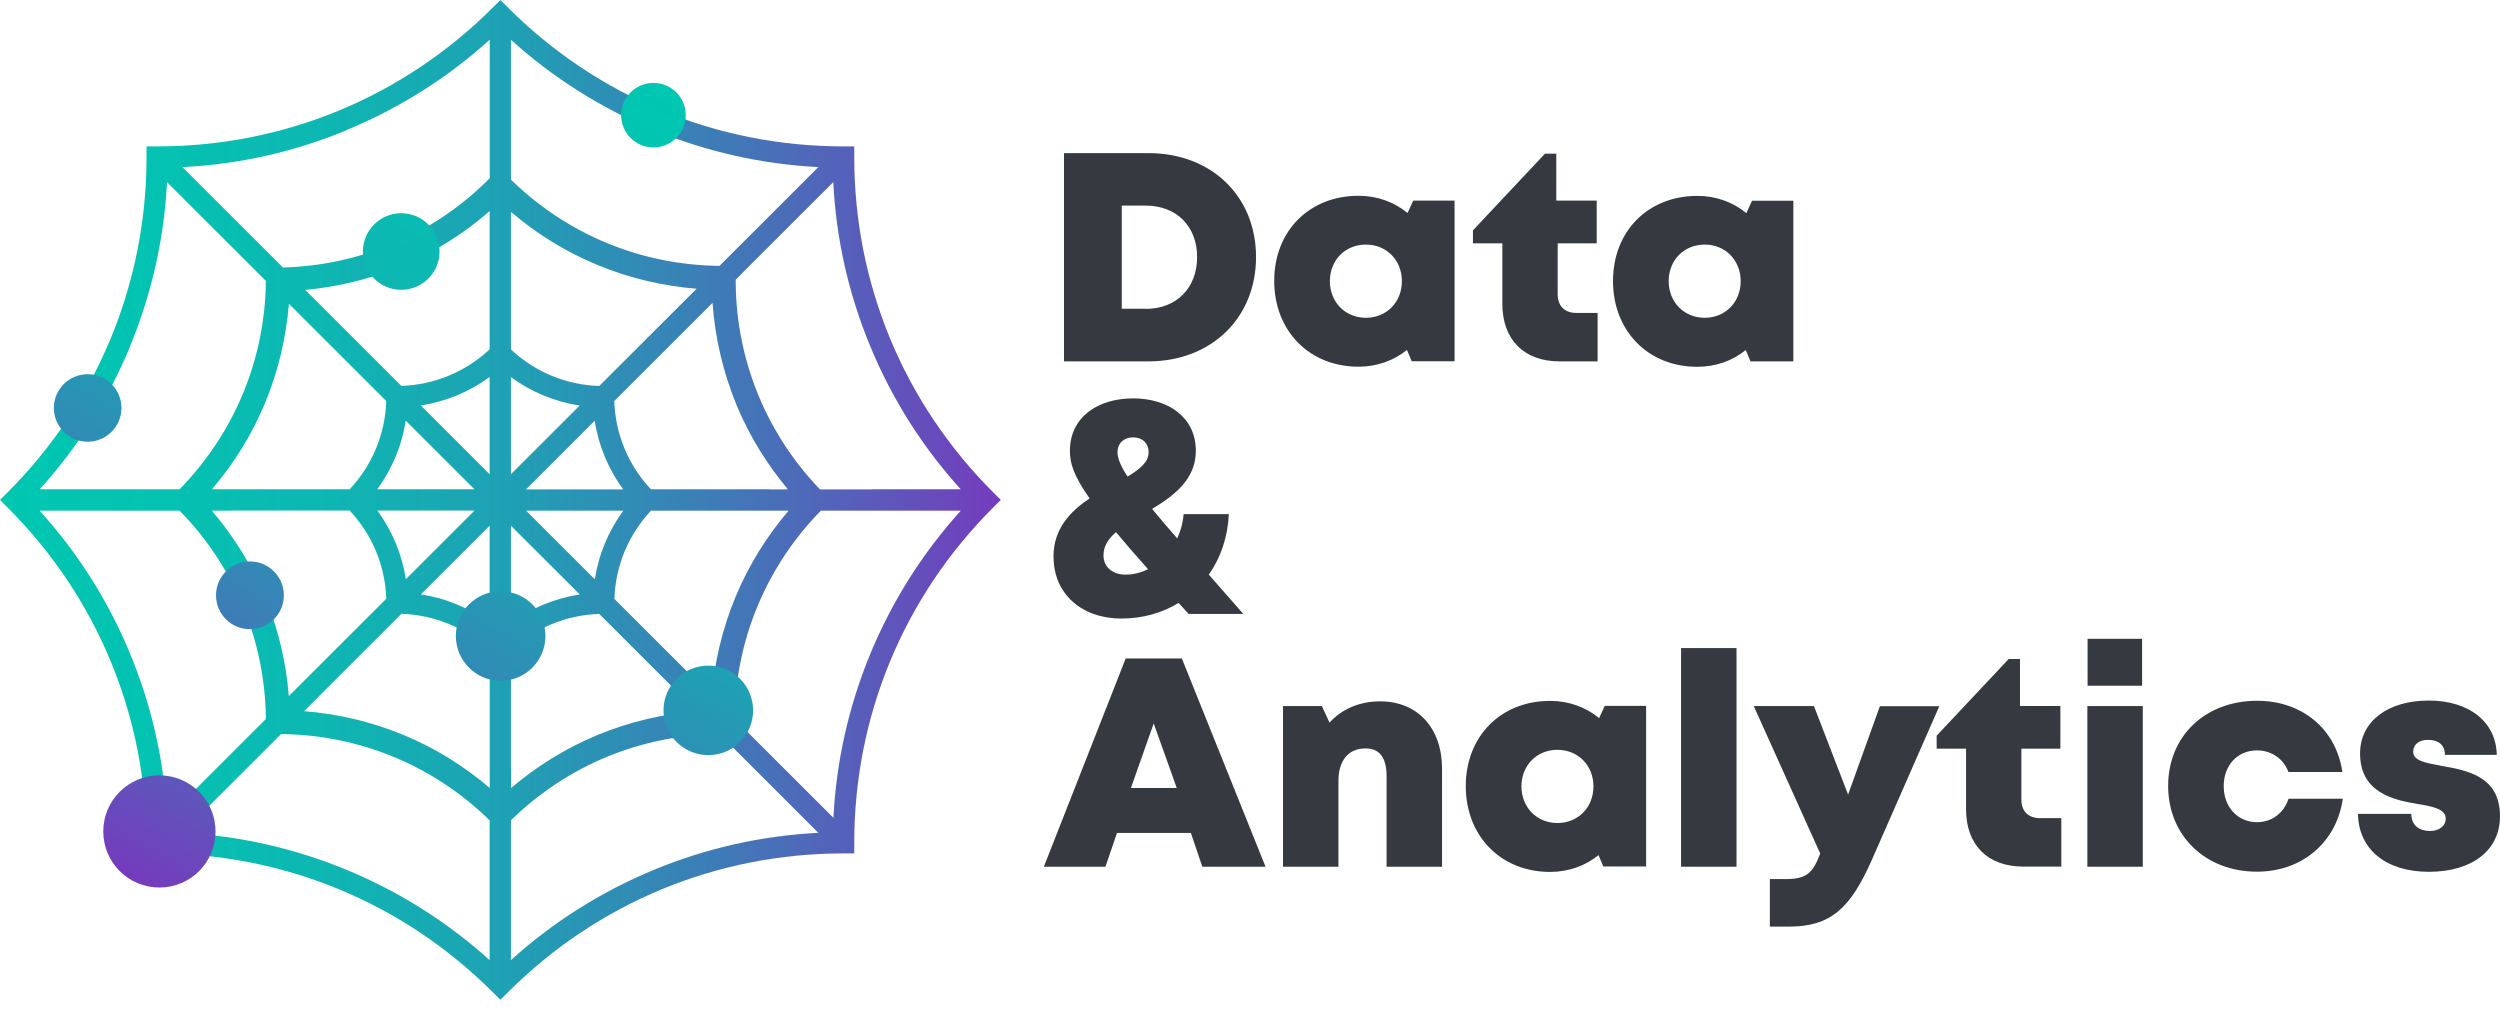 <svg width="143" height="58" viewBox="0 0 143 58" fill="none" xmlns="http://www.w3.org/2000/svg">
<path d="M130.897 45.687H134.009C133.652 48.18 131.685 49.86 129.096 49.86C126.143 49.86 124.018 47.797 124.018 44.952C124.018 42.108 126.137 40.084 129.11 40.084C131.692 40.084 133.632 41.711 133.983 44.159H130.897C130.632 43.411 129.931 42.922 129.103 42.922C127.991 42.922 127.196 43.768 127.196 44.966C127.196 46.163 127.997 47.029 129.103 47.029C129.951 47.029 130.639 46.507 130.904 45.687H130.897ZM139.61 43.795C138.737 43.636 138.035 43.517 138.035 42.995C138.035 42.571 138.379 42.32 138.882 42.32C139.458 42.32 139.849 42.591 139.849 43.18H142.815C142.782 41.314 141.259 40.071 138.922 40.071C136.585 40.071 134.996 41.261 134.996 43.1C134.996 45.329 136.889 45.759 138.313 45.991C139.193 46.136 139.895 46.289 139.895 46.818C139.895 47.294 139.458 47.532 138.995 47.532C138.392 47.532 137.929 47.221 137.929 46.553H134.877C134.903 48.544 136.432 49.867 138.935 49.867C141.438 49.867 143 48.61 143 46.692C143 44.364 141.067 44.059 139.617 43.801L139.61 43.795ZM60.258 31.856C60.258 30.242 61.219 29.25 62.324 28.509C61.391 27.179 61.199 26.485 61.199 25.79C61.199 23.852 62.801 22.787 64.814 22.787C66.826 22.787 68.402 23.872 68.402 25.784C68.402 27.411 67.177 28.337 65.9 29.111C66.31 29.613 66.793 30.169 67.336 30.797C67.535 30.374 67.661 29.904 67.707 29.408H70.289C70.23 30.731 69.819 31.909 69.144 32.868C69.746 33.556 70.408 34.303 71.117 35.117H67.992C67.793 34.898 67.601 34.693 67.416 34.488C66.482 35.057 65.363 35.381 64.145 35.381C61.854 35.381 60.265 33.953 60.265 31.862L60.258 31.856ZM63.92 25.876C63.92 26.22 64.112 26.67 64.496 27.259C65.198 26.842 65.701 26.425 65.701 25.876C65.701 25.327 65.317 25.016 64.814 25.016C64.311 25.016 63.92 25.334 63.92 25.876ZM63.119 31.763C63.119 32.425 63.622 32.868 64.383 32.868C64.834 32.868 65.264 32.755 65.668 32.557C64.953 31.75 64.344 31.055 63.834 30.44C63.397 30.817 63.119 31.241 63.119 31.763ZM122.528 36.539H119.41V39.224H122.528V36.539ZM85.934 17.383C85.934 19.427 87.173 20.671 89.205 20.671H91.384V17.899H90.165C89.497 17.899 89.099 17.502 89.099 16.841V13.917H91.331V11.476H89.02V8.791H88.371L84.253 13.176V13.917H85.934V17.383ZM65.688 20.671H60.861V8.758H65.688C69.296 8.758 71.845 11.225 71.845 14.704C71.845 18.183 69.29 20.671 65.688 20.671ZM65.535 17.668C67.303 17.668 68.475 16.464 68.475 14.704C68.475 12.945 67.297 11.761 65.535 11.761H64.165V17.661H65.535V17.668ZM115.623 45.746V42.822H117.854V40.382H115.543V37.696H114.895L110.776 42.082V42.822H112.458V46.289C112.458 48.332 113.696 49.569 115.729 49.569H117.907V46.798H116.689C116.02 46.798 115.623 46.401 115.623 45.746ZM67.601 37.663L72.388 49.576H68.773L68.118 47.645H63.893L63.231 49.576H59.709L64.39 37.663H67.601ZM67.31 45.072L65.992 41.381L64.688 45.072H67.31ZM91.794 40.375H94.158V49.563H91.708L91.436 48.914C90.682 49.523 89.728 49.874 88.662 49.874C85.848 49.874 83.842 47.823 83.842 44.966C83.842 42.108 85.855 40.091 88.662 40.091C89.748 40.091 90.715 40.455 91.47 41.076L91.794 40.369V40.375ZM91.145 44.979C91.145 43.788 90.271 42.889 89.086 42.889C87.901 42.889 87.027 43.782 87.027 44.979C87.027 46.176 87.901 47.076 89.086 47.076C90.271 47.076 91.145 46.183 91.145 44.979ZM96.157 49.576H99.329V37.068H96.157V49.576ZM107.532 40.388L105.711 45.449L103.758 40.388H100.315L104.116 48.822C103.685 49.966 103.321 50.284 102.109 50.284H101.236V53.002H102.321C104.698 53.002 105.837 51.984 107.075 49.172L110.929 40.395H107.525L107.532 40.388ZM102.58 20.671H100.13L99.858 20.022C99.104 20.631 98.15 20.981 97.084 20.981C94.27 20.981 92.264 18.931 92.264 16.073C92.264 13.216 94.277 11.205 97.084 11.205C98.17 11.205 99.137 11.569 99.891 12.191L100.216 11.483H102.58V20.671ZM99.567 16.08C99.567 14.889 98.693 13.99 97.508 13.99C96.323 13.99 95.449 14.883 95.449 16.08C95.449 17.277 96.323 18.177 97.508 18.177C98.693 18.177 99.567 17.284 99.567 16.08ZM78.943 40.117C77.751 40.117 76.731 40.574 76.049 41.334L75.612 40.388H73.388V49.576H76.559V44.668C76.559 43.497 77.129 42.809 78.115 42.809C78.91 42.809 79.314 43.339 79.314 44.41V49.576H82.485V43.974C82.485 41.632 81.081 40.117 78.943 40.117ZM119.397 49.576H122.568V40.388H119.397V49.576ZM80.836 11.476H83.2V20.664H80.75L80.479 20.016C79.724 20.624 78.771 20.975 77.705 20.975C74.891 20.975 72.885 18.924 72.885 16.067C72.885 13.209 74.897 11.199 77.705 11.199C78.79 11.199 79.757 11.562 80.512 12.184L80.836 11.476ZM80.188 16.08C80.188 14.889 79.314 13.99 78.128 13.99C76.943 13.99 76.069 14.883 76.069 16.08C76.069 17.277 76.943 18.177 78.128 18.177C79.314 18.177 80.188 17.284 80.188 16.08Z" fill="#343A40"/>
<path d="M56.814 28.165C51.683 23.038 48.863 16.225 48.863 8.982V8.374H48.253C40.997 8.374 34.177 5.55 29.053 0.43L28.622 0L28.192 0.43C23.061 5.556 16.241 8.374 8.991 8.374H8.382V8.982C8.382 16.232 5.555 23.045 0.43 28.165L0 28.595L0.43 29.024C5.562 34.151 8.382 40.964 8.382 48.206V48.815H8.991C16.248 48.815 23.067 51.639 28.192 56.759L28.622 57.189L29.053 56.759C34.184 51.633 41.004 48.815 48.253 48.815H48.863V48.206C48.863 40.957 51.69 34.144 56.814 29.024L57.245 28.595L56.814 28.165ZM27.146 29.203L23.213 33.132C23.107 32.424 22.909 31.73 22.637 31.068C22.359 30.4 22.008 29.779 21.584 29.203H27.152H27.146ZM21.578 27.986C22.001 27.41 22.352 26.782 22.63 26.121C22.909 25.453 23.101 24.765 23.206 24.057L27.139 27.986H21.571H21.578ZM28.007 30.063V35.626C27.431 35.202 26.802 34.852 26.14 34.574C25.471 34.296 24.782 34.104 24.074 33.999L28.007 30.07V30.063ZM24.074 23.191C24.782 23.085 25.477 22.886 26.14 22.615C26.808 22.337 27.431 21.987 28.007 21.563V27.126L24.074 23.197V23.191ZM22.955 22.073L19.326 18.448L18.168 17.29L17.459 16.583C19.313 16.411 21.134 15.974 22.869 15.26C24.756 14.479 26.484 13.408 28.007 12.072V19.982C26.629 21.272 24.842 22.013 22.955 22.073ZM17.307 18.157L18.466 19.314L22.094 22.939C22.035 24.824 21.293 26.61 20.002 27.986H12.123C13.387 26.504 14.42 24.844 15.169 23.032C15.917 21.219 16.367 19.321 16.526 17.376L17.314 18.163L17.307 18.157ZM13.235 29.203H20.002C21.293 30.579 22.035 32.365 22.094 34.25L18.466 37.875L17.307 39.032L16.519 39.819C16.367 37.875 15.917 35.97 15.162 34.164C14.414 32.352 13.381 30.691 12.116 29.21H13.229L13.235 29.203ZM18.174 39.892L19.333 38.735L22.961 35.11C24.848 35.169 26.636 35.91 28.013 37.2V45.071C26.53 43.808 24.868 42.776 23.054 42.029C21.24 41.281 19.333 40.831 17.393 40.679L18.181 39.892H18.174ZM19.85 7.428C22.862 6.178 25.61 4.445 28.013 2.269V10.193L27.808 10.398C24.676 13.454 20.551 15.187 16.182 15.299L15.308 14.426L15.202 14.32L14.03 13.15L13.944 13.064L10.435 9.558C13.679 9.399 16.844 8.685 19.856 7.435L19.85 7.428ZM7.429 19.83C8.673 16.821 9.389 13.652 9.554 10.418L13.149 14.009L14.321 15.18L15.208 16.067V16.106C15.155 20.564 13.407 24.771 10.296 27.959L10.269 27.986H2.271C4.449 25.578 6.184 22.84 7.435 19.83H7.429ZM7.429 37.365C6.184 34.356 4.443 31.611 2.264 29.21H10.269L10.296 29.236C13.414 32.424 15.155 36.631 15.208 41.089V41.129L14.321 42.015L13.149 43.186L9.554 46.778C9.395 43.537 8.68 40.375 7.429 37.365ZM28.007 49.84V54.92C25.597 52.744 22.855 51.011 19.843 49.761C16.83 48.517 13.666 47.803 10.421 47.638L14.017 44.046L15.188 42.875L16.076 41.989H16.115C20.578 42.042 24.789 43.788 27.98 46.897L28.007 46.923V49.834V49.84ZM29.225 7.362V2.275C31.635 4.452 34.376 6.185 37.389 7.435C40.401 8.678 43.566 9.393 46.81 9.558L43.215 13.15L42.043 14.32L41.156 15.207H41.116C36.654 15.154 32.443 13.408 29.251 10.299L29.225 10.272V7.362ZM30.086 29.21H35.654C35.23 29.785 34.879 30.413 34.601 31.075C34.323 31.743 34.131 32.431 34.025 33.139L30.092 29.21H30.086ZM33.158 34.005C32.449 34.111 31.754 34.309 31.092 34.581C30.423 34.858 29.801 35.209 29.225 35.632V30.07L33.158 33.999V34.005ZM29.225 27.133V21.57C29.801 21.993 30.43 22.344 31.092 22.622C31.761 22.899 32.449 23.091 33.158 23.197L29.225 27.126V27.133ZM30.086 27.993L34.018 24.064C34.124 24.771 34.323 25.466 34.594 26.127C34.873 26.789 35.223 27.417 35.647 27.993H30.079H30.086ZM34.277 22.079C32.39 22.02 30.602 21.279 29.225 19.989V12.118C30.708 13.381 32.37 14.413 34.184 15.161C35.998 15.908 37.898 16.358 39.845 16.516L39.057 17.304L37.898 18.461L34.27 22.086L34.277 22.079ZM29.225 43.967V37.207C30.602 35.917 32.39 35.176 34.277 35.116L37.905 38.741L39.064 39.899L39.852 40.686C37.905 40.838 36.005 41.288 34.191 42.035C32.376 42.789 30.715 43.815 29.232 45.078V43.967H29.225ZM39.924 39.032L38.766 37.875L38.613 37.722L35.144 34.257C35.203 32.371 35.945 30.585 37.236 29.21H45.108C43.844 30.691 42.811 32.358 42.063 34.164C41.315 35.976 40.864 37.875 40.712 39.819L39.924 39.032ZM43.996 27.986H37.23C35.938 26.61 35.197 24.824 35.137 22.939L38.766 19.314L39.924 18.157L40.758 17.323C40.898 19.328 41.361 21.292 42.129 23.164C42.857 24.924 43.857 26.537 45.069 27.993H43.989L43.996 27.986ZM37.389 49.761C34.376 51.011 31.628 52.744 29.225 54.92V46.923L29.251 46.897C32.443 43.781 36.654 42.042 41.116 41.989H41.156L42.043 42.875L43.215 44.046L46.81 47.638C43.566 47.803 40.394 48.511 37.389 49.761ZM49.796 37.365C48.551 40.375 47.836 43.543 47.671 46.778L44.076 43.186L42.904 42.015L42.017 41.129V41.089C42.069 36.631 43.817 32.424 46.929 29.236L46.956 29.21H54.96C52.782 31.617 51.047 34.356 49.796 37.365ZM49.869 27.993H46.903C43.85 24.818 42.136 20.651 42.083 16.239V16L42.897 15.18L44.069 14.009L47.664 10.418C47.823 13.659 48.538 16.821 49.789 19.83C51.034 22.84 52.776 25.585 54.954 27.986H49.869V27.993Z" fill="url(#paint0_linear_0_263)"/>
<path d="M25.141 14.387C25.141 15.597 24.161 16.576 22.95 16.576C21.738 16.576 20.758 15.597 20.758 14.387C20.758 13.176 21.738 12.197 22.95 12.197C24.161 12.197 25.141 13.176 25.141 14.387ZM5.013 21.405C3.947 21.405 3.08 22.271 3.08 23.336C3.08 24.401 3.947 25.267 5.013 25.267C6.079 25.267 6.947 24.401 6.947 23.336C6.947 22.271 6.079 21.405 5.013 21.405ZM37.377 4.743C36.357 4.743 35.529 5.569 35.529 6.588C35.529 7.607 36.357 8.434 37.377 8.434C38.396 8.434 39.224 7.607 39.224 6.588C39.224 5.569 38.396 4.743 37.377 4.743ZM40.515 38.073C39.098 38.073 37.953 39.218 37.953 40.633C37.953 42.048 39.098 43.193 40.515 43.193C41.932 43.193 43.077 42.048 43.077 40.633C43.077 39.218 41.932 38.073 40.515 38.073ZM28.637 33.82C27.22 33.82 26.075 34.964 26.075 36.38C26.075 37.795 27.22 38.94 28.637 38.94C30.054 38.94 31.199 37.795 31.199 36.38C31.199 34.964 30.054 33.82 28.637 33.82ZM9.118 44.35C7.344 44.35 5.907 45.786 5.907 47.558C5.907 49.331 7.344 50.766 9.118 50.766C10.893 50.766 12.329 49.331 12.329 47.558C12.329 45.786 10.893 44.35 9.118 44.35ZM14.296 32.114C13.223 32.114 12.356 32.98 12.356 34.052C12.356 35.123 13.223 35.99 14.296 35.99C15.368 35.99 16.236 35.123 16.236 34.052C16.236 32.98 15.368 32.114 14.296 32.114Z" fill="url(#paint1_linear_0_263)"/>
<defs>
<linearGradient id="paint0_linear_0_263" x1="-0.013" y1="28.595" x2="57.245" y2="28.595" gradientUnits="userSpaceOnUse">
<stop stop-color="#00C7B1"/>
<stop offset="0.16" stop-color="#03C2B1"/>
<stop offset="0.33" stop-color="#0EB6B2"/>
<stop offset="0.51" stop-color="#1FA0B4"/>
<stop offset="0.68" stop-color="#3883B6"/>
<stop offset="0.86" stop-color="#585DBA"/>
<stop offset="1" stop-color="#753BBD"/>
</linearGradient>
<linearGradient id="paint1_linear_0_263" x1="38.628" y1="5.179" x2="11.317" y2="52.522" gradientUnits="userSpaceOnUse">
<stop stop-color="#00C7B1"/>
<stop offset="0.16" stop-color="#03C2B1"/>
<stop offset="0.33" stop-color="#0EB6B2"/>
<stop offset="0.51" stop-color="#1FA0B4"/>
<stop offset="0.68" stop-color="#3883B6"/>
<stop offset="0.86" stop-color="#585DBA"/>
<stop offset="1" stop-color="#753BBD"/>
</linearGradient>
</defs>
</svg>
